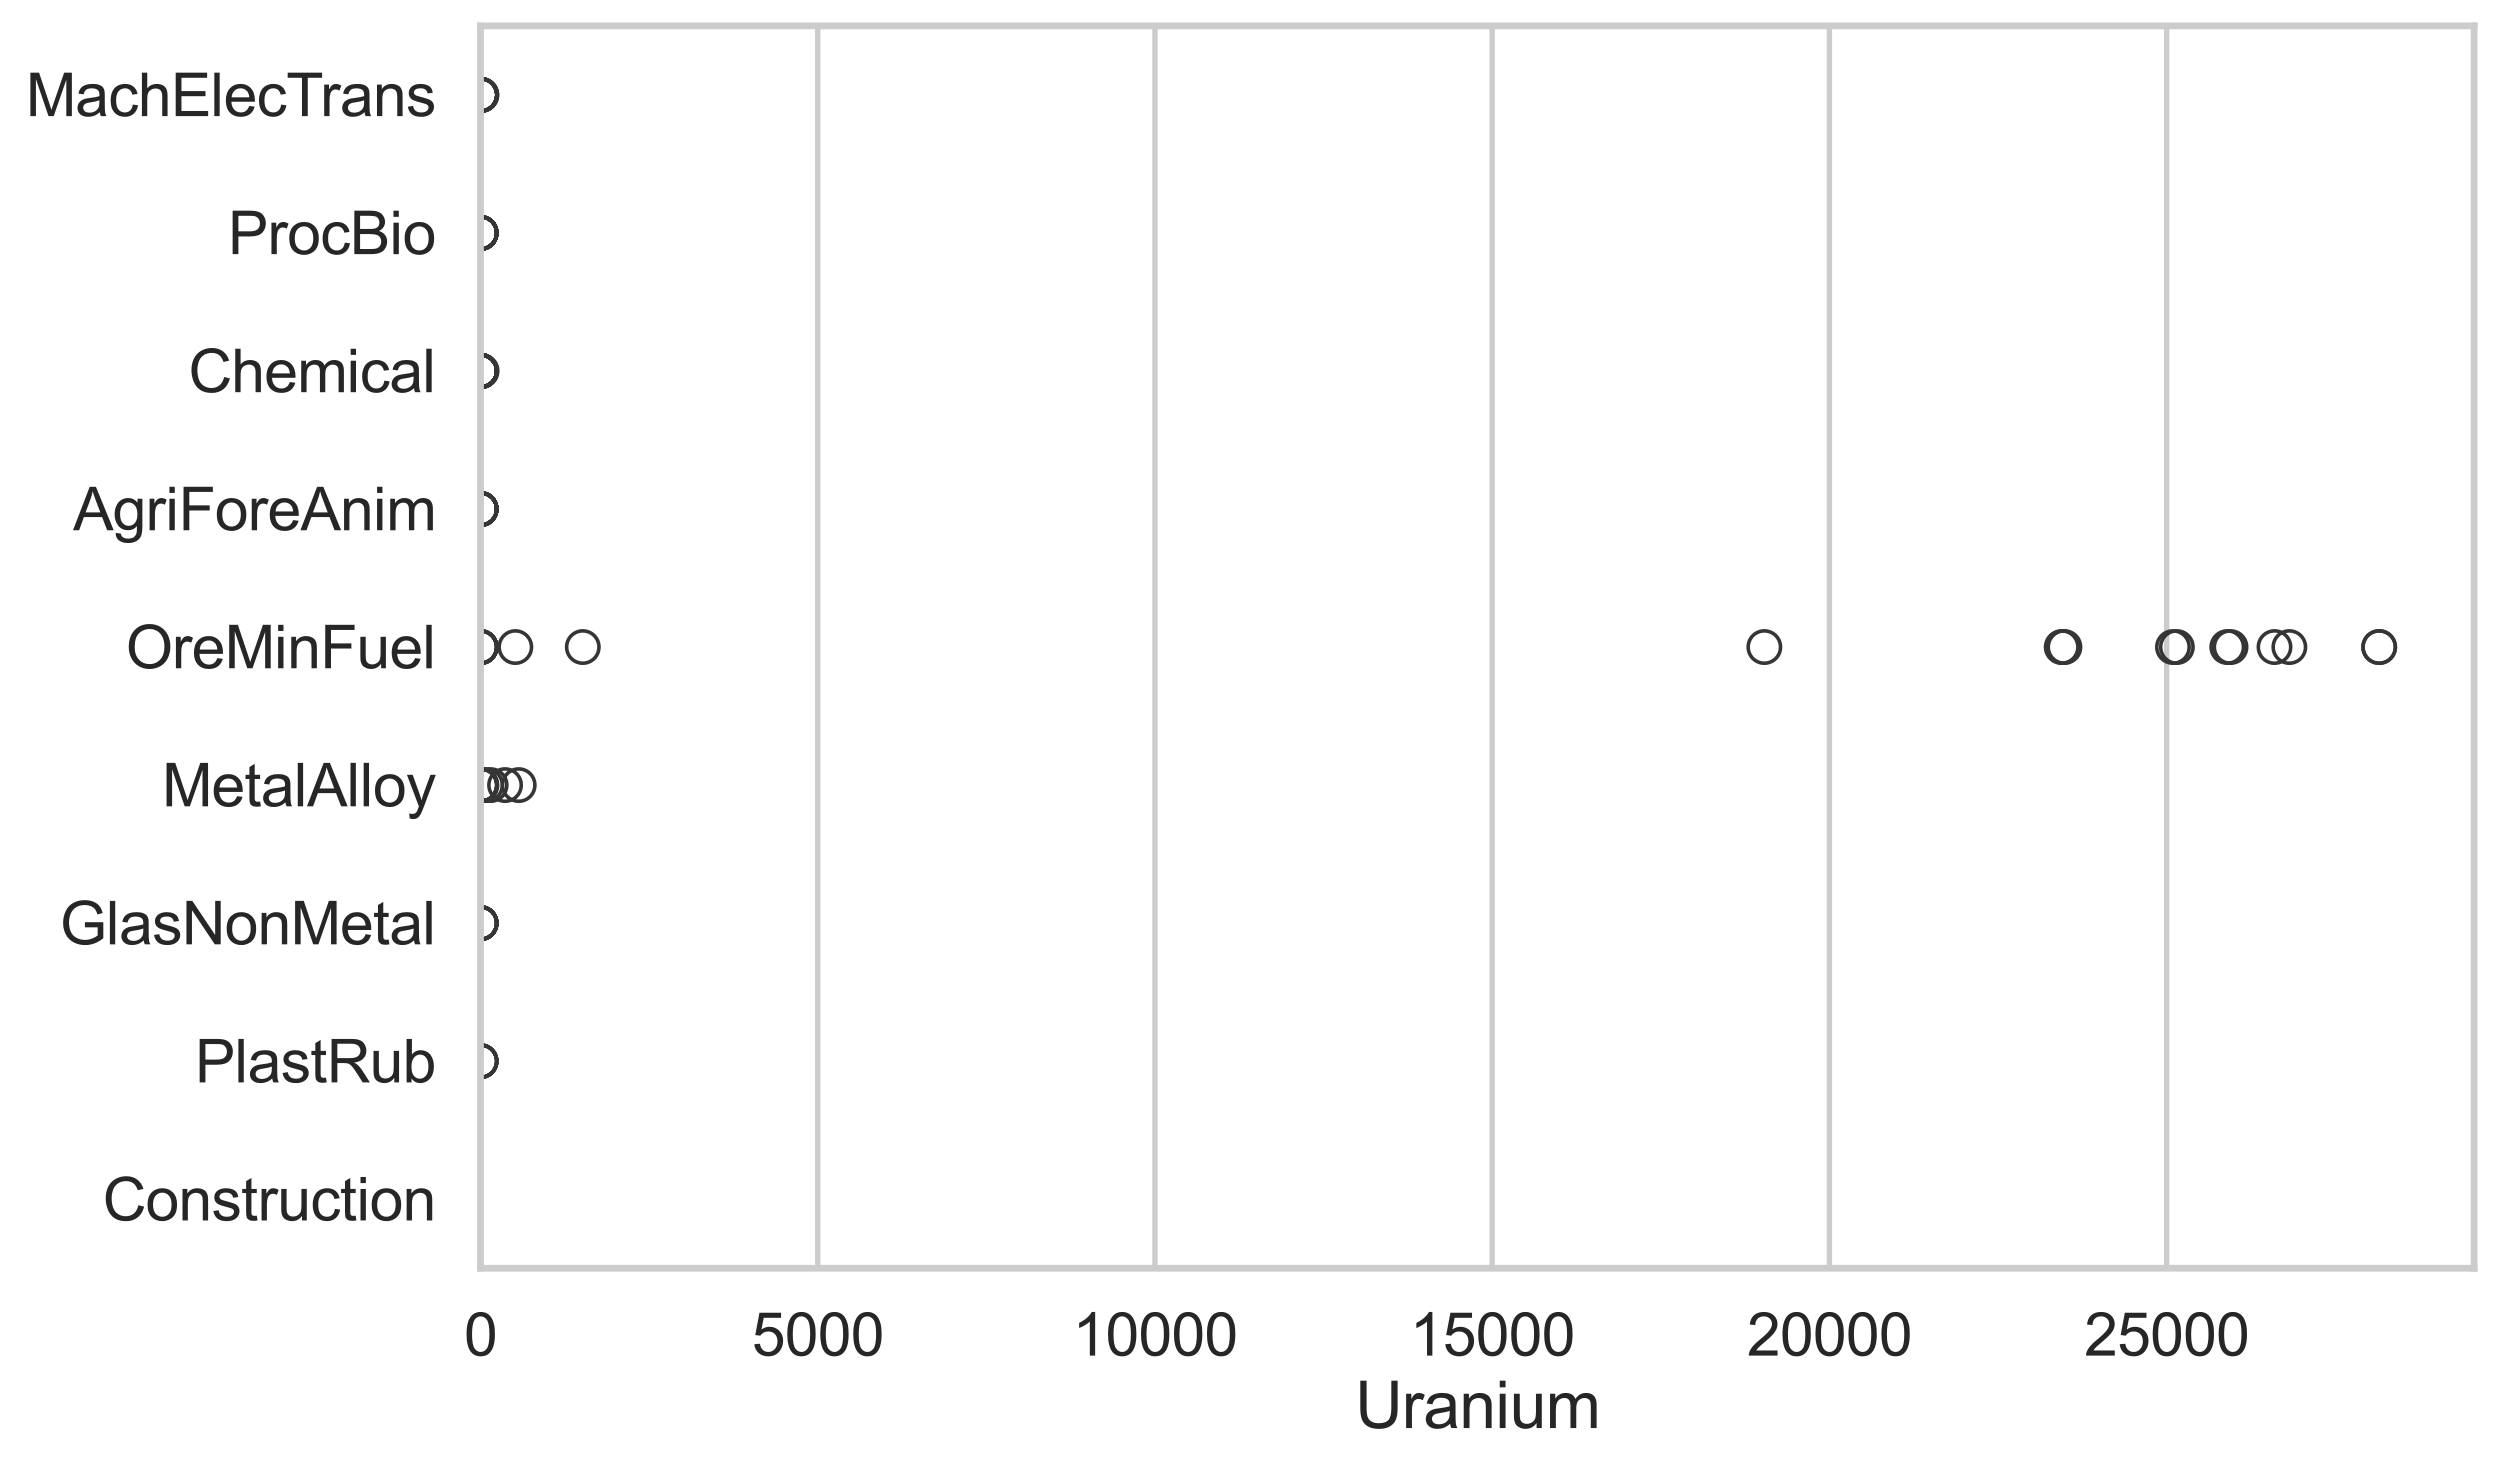 <?xml version="1.0" encoding="utf-8" standalone="no"?>
<!DOCTYPE svg PUBLIC "-//W3C//DTD SVG 1.1//EN"
  "http://www.w3.org/Graphics/SVG/1.1/DTD/svg11.dtd">
<svg xmlns:xlink="http://www.w3.org/1999/xlink" width="695.577pt" height="408.111pt" viewBox="0 0 695.577 408.111" xmlns="http://www.w3.org/2000/svg" version="1.1">
 <defs>
  <style type="text/css">*{stroke-linejoin: round; stroke-linecap: butt}</style>
 </defs>
 <g id="figure_1">
  <g id="patch_1">
   <path d="M 0 408.111 
L 695.577 408.111 
L 695.577 0 
L 0 0 
z
" style="fill: #ffffff"/>
  </g>
  <g id="axes_1">
   <g id="patch_2">
    <path d="M 133.697 352.86 
L 688.377 352.86 
L 688.377 7.2 
L 133.697 7.2 
z
" style="fill: #ffffff"/>
   </g>
   <g id="matplotlib.axis_1">
    <g id="xtick_1">
     <g id="line2d_1">
      <path d="M 133.697 352.86 
L 133.697 7.2 
" clip-path="url(#p42c10ea902)" style="fill: none; stroke: #cccccc; stroke-width: 1.5; stroke-linecap: round"/>
     </g>
     <g id="text_1">
      <!-- 0 -->
      <g style="fill: #262626" transform="translate(129.109 377.17) scale(0.165 -0.165)">
       <defs>
        <path id="ArialMT-30" d="M 266 2259 
Q 266 3072 433 3567 
Q 600 4063 929 4331 
Q 1259 4600 1759 4600 
Q 2128 4600 2406 4451 
Q 2684 4303 2865 4023 
Q 3047 3744 3150 3342 
Q 3253 2941 3253 2259 
Q 3253 1453 3087 958 
Q 2922 463 2592 192 
Q 2263 -78 1759 -78 
Q 1097 -78 719 397 
Q 266 969 266 2259 
z
M 844 2259 
Q 844 1131 1108 757 
Q 1372 384 1759 384 
Q 2147 384 2411 759 
Q 2675 1134 2675 2259 
Q 2675 3391 2411 3762 
Q 2147 4134 1753 4134 
Q 1366 4134 1134 3806 
Q 844 3388 844 2259 
z
" transform="scale(0.016)"/>
       </defs>
       <use xlink:href="#ArialMT-30"/>
      </g>
     </g>
    </g>
    <g id="xtick_2">
     <g id="line2d_2">
      <path d="M 227.523 352.86 
L 227.523 7.2 
" clip-path="url(#p42c10ea902)" style="fill: none; stroke: #cccccc; stroke-width: 1.5; stroke-linecap: round"/>
     </g>
     <g id="text_2">
      <!-- 5000 -->
      <g style="fill: #262626" transform="translate(209.172 377.17) scale(0.165 -0.165)">
       <defs>
        <path id="ArialMT-35" d="M 266 1200 
L 856 1250 
Q 922 819 1161 601 
Q 1400 384 1738 384 
Q 2144 384 2425 690 
Q 2706 997 2706 1503 
Q 2706 1984 2436 2262 
Q 2166 2541 1728 2541 
Q 1456 2541 1237 2417 
Q 1019 2294 894 2097 
L 366 2166 
L 809 4519 
L 3088 4519 
L 3088 3981 
L 1259 3981 
L 1013 2750 
Q 1425 3038 1878 3038 
Q 2478 3038 2890 2622 
Q 3303 2206 3303 1553 
Q 3303 931 2941 478 
Q 2500 -78 1738 -78 
Q 1113 -78 717 272 
Q 322 622 266 1200 
z
" transform="scale(0.016)"/>
       </defs>
       <use xlink:href="#ArialMT-35"/>
       <use xlink:href="#ArialMT-30" transform="translate(55.615 0)"/>
       <use xlink:href="#ArialMT-30" transform="translate(111.23 0)"/>
       <use xlink:href="#ArialMT-30" transform="translate(166.846 0)"/>
      </g>
     </g>
    </g>
    <g id="xtick_3">
     <g id="line2d_3">
      <path d="M 321.349 352.86 
L 321.349 7.2 
" clip-path="url(#p42c10ea902)" style="fill: none; stroke: #cccccc; stroke-width: 1.5; stroke-linecap: round"/>
     </g>
     <g id="text_3">
      <!-- 10000 -->
      <g style="fill: #262626" transform="translate(298.41 377.17) scale(0.165 -0.165)">
       <defs>
        <path id="ArialMT-31" d="M 2384 0 
L 1822 0 
L 1822 3584 
Q 1619 3391 1289 3197 
Q 959 3003 697 2906 
L 697 3450 
Q 1169 3672 1522 3987 
Q 1875 4303 2022 4600 
L 2384 4600 
L 2384 0 
z
" transform="scale(0.016)"/>
       </defs>
       <use xlink:href="#ArialMT-31"/>
       <use xlink:href="#ArialMT-30" transform="translate(55.615 0)"/>
       <use xlink:href="#ArialMT-30" transform="translate(111.23 0)"/>
       <use xlink:href="#ArialMT-30" transform="translate(166.846 0)"/>
       <use xlink:href="#ArialMT-30" transform="translate(222.461 0)"/>
      </g>
     </g>
    </g>
    <g id="xtick_4">
     <g id="line2d_4">
      <path d="M 415.174 352.86 
L 415.174 7.2 
" clip-path="url(#p42c10ea902)" style="fill: none; stroke: #cccccc; stroke-width: 1.5; stroke-linecap: round"/>
     </g>
     <g id="text_4">
      <!-- 15000 -->
      <g style="fill: #262626" transform="translate(392.236 377.17) scale(0.165 -0.165)">
       <use xlink:href="#ArialMT-31"/>
       <use xlink:href="#ArialMT-35" transform="translate(55.615 0)"/>
       <use xlink:href="#ArialMT-30" transform="translate(111.23 0)"/>
       <use xlink:href="#ArialMT-30" transform="translate(166.846 0)"/>
       <use xlink:href="#ArialMT-30" transform="translate(222.461 0)"/>
      </g>
     </g>
    </g>
    <g id="xtick_5">
     <g id="line2d_5">
      <path d="M 509 352.86 
L 509 7.2 
" clip-path="url(#p42c10ea902)" style="fill: none; stroke: #cccccc; stroke-width: 1.5; stroke-linecap: round"/>
     </g>
     <g id="text_5">
      <!-- 20000 -->
      <g style="fill: #262626" transform="translate(486.061 377.17) scale(0.165 -0.165)">
       <defs>
        <path id="ArialMT-32" d="M 3222 541 
L 3222 0 
L 194 0 
Q 188 203 259 391 
Q 375 700 629 1000 
Q 884 1300 1366 1694 
Q 2113 2306 2375 2664 
Q 2638 3022 2638 3341 
Q 2638 3675 2398 3904 
Q 2159 4134 1775 4134 
Q 1369 4134 1125 3890 
Q 881 3647 878 3216 
L 300 3275 
Q 359 3922 746 4261 
Q 1134 4600 1788 4600 
Q 2447 4600 2831 4234 
Q 3216 3869 3216 3328 
Q 3216 3053 3103 2787 
Q 2991 2522 2730 2228 
Q 2469 1934 1863 1422 
Q 1356 997 1212 845 
Q 1069 694 975 541 
L 3222 541 
z
" transform="scale(0.016)"/>
       </defs>
       <use xlink:href="#ArialMT-32"/>
       <use xlink:href="#ArialMT-30" transform="translate(55.615 0)"/>
       <use xlink:href="#ArialMT-30" transform="translate(111.23 0)"/>
       <use xlink:href="#ArialMT-30" transform="translate(166.846 0)"/>
       <use xlink:href="#ArialMT-30" transform="translate(222.461 0)"/>
      </g>
     </g>
    </g>
    <g id="xtick_6">
     <g id="line2d_6">
      <path d="M 602.826 352.86 
L 602.826 7.2 
" clip-path="url(#p42c10ea902)" style="fill: none; stroke: #cccccc; stroke-width: 1.5; stroke-linecap: round"/>
     </g>
     <g id="text_6">
      <!-- 25000 -->
      <g style="fill: #262626" transform="translate(579.887 377.17) scale(0.165 -0.165)">
       <use xlink:href="#ArialMT-32"/>
       <use xlink:href="#ArialMT-35" transform="translate(55.615 0)"/>
       <use xlink:href="#ArialMT-30" transform="translate(111.23 0)"/>
       <use xlink:href="#ArialMT-30" transform="translate(166.846 0)"/>
       <use xlink:href="#ArialMT-30" transform="translate(222.461 0)"/>
      </g>
     </g>
    </g>
    <g id="text_7">
     <!-- Uranium -->
     <g style="fill: #262626" transform="translate(377.03 397.334) scale(0.18 -0.18)">
      <defs>
       <path id="ArialMT-55" d="M 3500 4581 
L 4106 4581 
L 4106 1934 
Q 4106 1244 3950 837 
Q 3794 431 3386 176 
Q 2978 -78 2316 -78 
Q 1672 -78 1262 144 
Q 853 366 678 786 
Q 503 1206 503 1934 
L 503 4581 
L 1109 4581 
L 1109 1938 
Q 1109 1341 1220 1058 
Q 1331 775 1601 622 
Q 1872 469 2263 469 
Q 2931 469 3215 772 
Q 3500 1075 3500 1938 
L 3500 4581 
z
" transform="scale(0.016)"/>
       <path id="ArialMT-72" d="M 416 0 
L 416 3319 
L 922 3319 
L 922 2816 
Q 1116 3169 1280 3281 
Q 1444 3394 1641 3394 
Q 1925 3394 2219 3213 
L 2025 2691 
Q 1819 2813 1613 2813 
Q 1428 2813 1281 2702 
Q 1134 2591 1072 2394 
Q 978 2094 978 1738 
L 978 0 
L 416 0 
z
" transform="scale(0.016)"/>
       <path id="ArialMT-61" d="M 2588 409 
Q 2275 144 1986 34 
Q 1697 -75 1366 -75 
Q 819 -75 525 192 
Q 231 459 231 875 
Q 231 1119 342 1320 
Q 453 1522 633 1644 
Q 813 1766 1038 1828 
Q 1203 1872 1538 1913 
Q 2219 1994 2541 2106 
Q 2544 2222 2544 2253 
Q 2544 2597 2384 2738 
Q 2169 2928 1744 2928 
Q 1347 2928 1158 2789 
Q 969 2650 878 2297 
L 328 2372 
Q 403 2725 575 2942 
Q 747 3159 1072 3276 
Q 1397 3394 1825 3394 
Q 2250 3394 2515 3294 
Q 2781 3194 2906 3042 
Q 3031 2891 3081 2659 
Q 3109 2516 3109 2141 
L 3109 1391 
Q 3109 606 3145 398 
Q 3181 191 3288 0 
L 2700 0 
Q 2613 175 2588 409 
z
M 2541 1666 
Q 2234 1541 1622 1453 
Q 1275 1403 1131 1340 
Q 988 1278 909 1158 
Q 831 1038 831 891 
Q 831 666 1001 516 
Q 1172 366 1500 366 
Q 1825 366 2078 508 
Q 2331 650 2450 897 
Q 2541 1088 2541 1459 
L 2541 1666 
z
" transform="scale(0.016)"/>
       <path id="ArialMT-6e" d="M 422 0 
L 422 3319 
L 928 3319 
L 928 2847 
Q 1294 3394 1984 3394 
Q 2284 3394 2536 3286 
Q 2788 3178 2913 3003 
Q 3038 2828 3088 2588 
Q 3119 2431 3119 2041 
L 3119 0 
L 2556 0 
L 2556 2019 
Q 2556 2363 2490 2533 
Q 2425 2703 2258 2804 
Q 2091 2906 1866 2906 
Q 1506 2906 1245 2678 
Q 984 2450 984 1813 
L 984 0 
L 422 0 
z
" transform="scale(0.016)"/>
       <path id="ArialMT-69" d="M 425 3934 
L 425 4581 
L 988 4581 
L 988 3934 
L 425 3934 
z
M 425 0 
L 425 3319 
L 988 3319 
L 988 0 
L 425 0 
z
" transform="scale(0.016)"/>
       <path id="ArialMT-75" d="M 2597 0 
L 2597 488 
Q 2209 -75 1544 -75 
Q 1250 -75 995 37 
Q 741 150 617 320 
Q 494 491 444 738 
Q 409 903 409 1263 
L 409 3319 
L 972 3319 
L 972 1478 
Q 972 1038 1006 884 
Q 1059 663 1231 536 
Q 1403 409 1656 409 
Q 1909 409 2131 539 
Q 2353 669 2445 892 
Q 2538 1116 2538 1541 
L 2538 3319 
L 3100 3319 
L 3100 0 
L 2597 0 
z
" transform="scale(0.016)"/>
       <path id="ArialMT-6d" d="M 422 0 
L 422 3319 
L 925 3319 
L 925 2853 
Q 1081 3097 1340 3245 
Q 1600 3394 1931 3394 
Q 2300 3394 2536 3241 
Q 2772 3088 2869 2813 
Q 3263 3394 3894 3394 
Q 4388 3394 4653 3120 
Q 4919 2847 4919 2278 
L 4919 0 
L 4359 0 
L 4359 2091 
Q 4359 2428 4304 2576 
Q 4250 2725 4106 2815 
Q 3963 2906 3769 2906 
Q 3419 2906 3187 2673 
Q 2956 2441 2956 1928 
L 2956 0 
L 2394 0 
L 2394 2156 
Q 2394 2531 2256 2718 
Q 2119 2906 1806 2906 
Q 1569 2906 1367 2781 
Q 1166 2656 1075 2415 
Q 984 2175 984 1722 
L 984 0 
L 422 0 
z
" transform="scale(0.016)"/>
      </defs>
      <use xlink:href="#ArialMT-55"/>
      <use xlink:href="#ArialMT-72" transform="translate(72.217 0)"/>
      <use xlink:href="#ArialMT-61" transform="translate(105.518 0)"/>
      <use xlink:href="#ArialMT-6e" transform="translate(161.133 0)"/>
      <use xlink:href="#ArialMT-69" transform="translate(216.748 0)"/>
      <use xlink:href="#ArialMT-75" transform="translate(238.965 0)"/>
      <use xlink:href="#ArialMT-6d" transform="translate(294.58 0)"/>
     </g>
    </g>
   </g>
   <g id="matplotlib.axis_2">
    <g id="ytick_1">
     <g id="text_8">
      <!-- MachElecTrans -->
      <g style="fill: #262626" transform="translate(7.2 32.309) scale(0.165 -0.165)">
       <defs>
        <path id="ArialMT-4d" d="M 475 0 
L 475 4581 
L 1388 4581 
L 2472 1338 
Q 2622 884 2691 659 
Q 2769 909 2934 1394 
L 4031 4581 
L 4847 4581 
L 4847 0 
L 4263 0 
L 4263 3834 
L 2931 0 
L 2384 0 
L 1059 3900 
L 1059 0 
L 475 0 
z
" transform="scale(0.016)"/>
        <path id="ArialMT-63" d="M 2588 1216 
L 3141 1144 
Q 3050 572 2676 248 
Q 2303 -75 1759 -75 
Q 1078 -75 664 370 
Q 250 816 250 1647 
Q 250 2184 428 2587 
Q 606 2991 970 3192 
Q 1334 3394 1763 3394 
Q 2303 3394 2647 3120 
Q 2991 2847 3088 2344 
L 2541 2259 
Q 2463 2594 2264 2762 
Q 2066 2931 1784 2931 
Q 1359 2931 1093 2626 
Q 828 2322 828 1663 
Q 828 994 1084 691 
Q 1341 388 1753 388 
Q 2084 388 2306 591 
Q 2528 794 2588 1216 
z
" transform="scale(0.016)"/>
        <path id="ArialMT-68" d="M 422 0 
L 422 4581 
L 984 4581 
L 984 2938 
Q 1378 3394 1978 3394 
Q 2347 3394 2619 3248 
Q 2891 3103 3008 2847 
Q 3125 2591 3125 2103 
L 3125 0 
L 2563 0 
L 2563 2103 
Q 2563 2525 2380 2717 
Q 2197 2909 1863 2909 
Q 1613 2909 1392 2779 
Q 1172 2650 1078 2428 
Q 984 2206 984 1816 
L 984 0 
L 422 0 
z
" transform="scale(0.016)"/>
        <path id="ArialMT-45" d="M 506 0 
L 506 4581 
L 3819 4581 
L 3819 4041 
L 1113 4041 
L 1113 2638 
L 3647 2638 
L 3647 2100 
L 1113 2100 
L 1113 541 
L 3925 541 
L 3925 0 
L 506 0 
z
" transform="scale(0.016)"/>
        <path id="ArialMT-6c" d="M 409 0 
L 409 4581 
L 972 4581 
L 972 0 
L 409 0 
z
" transform="scale(0.016)"/>
        <path id="ArialMT-65" d="M 2694 1069 
L 3275 997 
Q 3138 488 2766 206 
Q 2394 -75 1816 -75 
Q 1088 -75 661 373 
Q 234 822 234 1631 
Q 234 2469 665 2931 
Q 1097 3394 1784 3394 
Q 2450 3394 2872 2941 
Q 3294 2488 3294 1666 
Q 3294 1616 3291 1516 
L 816 1516 
Q 847 969 1125 678 
Q 1403 388 1819 388 
Q 2128 388 2347 550 
Q 2566 713 2694 1069 
z
M 847 1978 
L 2700 1978 
Q 2663 2397 2488 2606 
Q 2219 2931 1791 2931 
Q 1403 2931 1139 2672 
Q 875 2413 847 1978 
z
" transform="scale(0.016)"/>
        <path id="ArialMT-54" d="M 1659 0 
L 1659 4041 
L 150 4041 
L 150 4581 
L 3781 4581 
L 3781 4041 
L 2266 4041 
L 2266 0 
L 1659 0 
z
" transform="scale(0.016)"/>
        <path id="ArialMT-73" d="M 197 991 
L 753 1078 
Q 800 744 1014 566 
Q 1228 388 1613 388 
Q 2000 388 2187 545 
Q 2375 703 2375 916 
Q 2375 1106 2209 1216 
Q 2094 1291 1634 1406 
Q 1016 1563 777 1677 
Q 538 1791 414 1992 
Q 291 2194 291 2438 
Q 291 2659 392 2848 
Q 494 3038 669 3163 
Q 800 3259 1026 3326 
Q 1253 3394 1513 3394 
Q 1903 3394 2198 3281 
Q 2494 3169 2634 2976 
Q 2775 2784 2828 2463 
L 2278 2388 
Q 2241 2644 2061 2787 
Q 1881 2931 1553 2931 
Q 1166 2931 1000 2803 
Q 834 2675 834 2503 
Q 834 2394 903 2306 
Q 972 2216 1119 2156 
Q 1203 2125 1616 2013 
Q 2213 1853 2448 1751 
Q 2684 1650 2818 1456 
Q 2953 1263 2953 975 
Q 2953 694 2789 445 
Q 2625 197 2315 61 
Q 2006 -75 1616 -75 
Q 969 -75 630 194 
Q 291 463 197 991 
z
" transform="scale(0.016)"/>
       </defs>
       <use xlink:href="#ArialMT-4d"/>
       <use xlink:href="#ArialMT-61" transform="translate(83.301 0)"/>
       <use xlink:href="#ArialMT-63" transform="translate(138.916 0)"/>
       <use xlink:href="#ArialMT-68" transform="translate(188.916 0)"/>
       <use xlink:href="#ArialMT-45" transform="translate(244.531 0)"/>
       <use xlink:href="#ArialMT-6c" transform="translate(311.23 0)"/>
       <use xlink:href="#ArialMT-65" transform="translate(333.447 0)"/>
       <use xlink:href="#ArialMT-63" transform="translate(389.062 0)"/>
       <use xlink:href="#ArialMT-54" transform="translate(439.062 0)"/>
       <use xlink:href="#ArialMT-72" transform="translate(496.396 0)"/>
       <use xlink:href="#ArialMT-61" transform="translate(529.697 0)"/>
       <use xlink:href="#ArialMT-6e" transform="translate(585.312 0)"/>
       <use xlink:href="#ArialMT-73" transform="translate(640.928 0)"/>
      </g>
     </g>
    </g>
    <g id="ytick_2">
     <g id="text_9">
      <!-- ProcBio -->
      <g style="fill: #262626" transform="translate(63.424 70.715) scale(0.165 -0.165)">
       <defs>
        <path id="ArialMT-50" d="M 494 0 
L 494 4581 
L 2222 4581 
Q 2678 4581 2919 4538 
Q 3256 4481 3484 4323 
Q 3713 4166 3852 3881 
Q 3991 3597 3991 3256 
Q 3991 2672 3619 2267 
Q 3247 1863 2275 1863 
L 1100 1863 
L 1100 0 
L 494 0 
z
M 1100 2403 
L 2284 2403 
Q 2872 2403 3119 2622 
Q 3366 2841 3366 3238 
Q 3366 3525 3220 3729 
Q 3075 3934 2838 4000 
Q 2684 4041 2272 4041 
L 1100 4041 
L 1100 2403 
z
" transform="scale(0.016)"/>
        <path id="ArialMT-6f" d="M 213 1659 
Q 213 2581 725 3025 
Q 1153 3394 1769 3394 
Q 2453 3394 2887 2945 
Q 3322 2497 3322 1706 
Q 3322 1066 3130 698 
Q 2938 331 2570 128 
Q 2203 -75 1769 -75 
Q 1072 -75 642 372 
Q 213 819 213 1659 
z
M 791 1659 
Q 791 1022 1069 705 
Q 1347 388 1769 388 
Q 2188 388 2466 706 
Q 2744 1025 2744 1678 
Q 2744 2294 2464 2611 
Q 2184 2928 1769 2928 
Q 1347 2928 1069 2612 
Q 791 2297 791 1659 
z
" transform="scale(0.016)"/>
        <path id="ArialMT-42" d="M 469 0 
L 469 4581 
L 2188 4581 
Q 2713 4581 3030 4442 
Q 3347 4303 3526 4014 
Q 3706 3725 3706 3409 
Q 3706 3116 3547 2856 
Q 3388 2597 3066 2438 
Q 3481 2316 3704 2022 
Q 3928 1728 3928 1328 
Q 3928 1006 3792 729 
Q 3656 453 3456 303 
Q 3256 153 2954 76 
Q 2653 0 2216 0 
L 469 0 
z
M 1075 2656 
L 2066 2656 
Q 2469 2656 2644 2709 
Q 2875 2778 2992 2937 
Q 3109 3097 3109 3338 
Q 3109 3566 3000 3739 
Q 2891 3913 2687 3977 
Q 2484 4041 1991 4041 
L 1075 4041 
L 1075 2656 
z
M 1075 541 
L 2216 541 
Q 2509 541 2628 563 
Q 2838 600 2978 687 
Q 3119 775 3209 942 
Q 3300 1109 3300 1328 
Q 3300 1584 3169 1773 
Q 3038 1963 2805 2039 
Q 2572 2116 2134 2116 
L 1075 2116 
L 1075 541 
z
" transform="scale(0.016)"/>
       </defs>
       <use xlink:href="#ArialMT-50"/>
       <use xlink:href="#ArialMT-72" transform="translate(66.699 0)"/>
       <use xlink:href="#ArialMT-6f" transform="translate(100 0)"/>
       <use xlink:href="#ArialMT-63" transform="translate(155.615 0)"/>
       <use xlink:href="#ArialMT-42" transform="translate(205.615 0)"/>
       <use xlink:href="#ArialMT-69" transform="translate(272.314 0)"/>
       <use xlink:href="#ArialMT-6f" transform="translate(294.531 0)"/>
      </g>
     </g>
    </g>
    <g id="ytick_3">
     <g id="text_10">
      <!-- Chemical -->
      <g style="fill: #262626" transform="translate(52.428 109.122) scale(0.165 -0.165)">
       <defs>
        <path id="ArialMT-43" d="M 3763 1606 
L 4369 1453 
Q 4178 706 3683 314 
Q 3188 -78 2472 -78 
Q 1731 -78 1267 223 
Q 803 525 561 1097 
Q 319 1669 319 2325 
Q 319 3041 592 3573 
Q 866 4106 1370 4382 
Q 1875 4659 2481 4659 
Q 3169 4659 3637 4309 
Q 4106 3959 4291 3325 
L 3694 3184 
Q 3534 3684 3231 3912 
Q 2928 4141 2469 4141 
Q 1941 4141 1586 3887 
Q 1231 3634 1087 3207 
Q 944 2781 944 2328 
Q 944 1744 1114 1308 
Q 1284 872 1643 656 
Q 2003 441 2422 441 
Q 2931 441 3284 734 
Q 3638 1028 3763 1606 
z
" transform="scale(0.016)"/>
       </defs>
       <use xlink:href="#ArialMT-43"/>
       <use xlink:href="#ArialMT-68" transform="translate(72.217 0)"/>
       <use xlink:href="#ArialMT-65" transform="translate(127.832 0)"/>
       <use xlink:href="#ArialMT-6d" transform="translate(183.447 0)"/>
       <use xlink:href="#ArialMT-69" transform="translate(266.748 0)"/>
       <use xlink:href="#ArialMT-63" transform="translate(288.965 0)"/>
       <use xlink:href="#ArialMT-61" transform="translate(338.965 0)"/>
       <use xlink:href="#ArialMT-6c" transform="translate(394.58 0)"/>
      </g>
     </g>
    </g>
    <g id="ytick_4">
     <g id="text_11">
      <!-- AgriForeAnim -->
      <g style="fill: #262626" transform="translate(20.341 147.529) scale(0.165 -0.165)">
       <defs>
        <path id="ArialMT-41" d="M -9 0 
L 1750 4581 
L 2403 4581 
L 4278 0 
L 3588 0 
L 3053 1388 
L 1138 1388 
L 634 0 
L -9 0 
z
M 1313 1881 
L 2866 1881 
L 2388 3150 
Q 2169 3728 2063 4100 
Q 1975 3659 1816 3225 
L 1313 1881 
z
" transform="scale(0.016)"/>
        <path id="ArialMT-67" d="M 319 -275 
L 866 -356 
Q 900 -609 1056 -725 
Q 1266 -881 1628 -881 
Q 2019 -881 2231 -725 
Q 2444 -569 2519 -288 
Q 2563 -116 2559 434 
Q 2191 0 1641 0 
Q 956 0 581 494 
Q 206 988 206 1678 
Q 206 2153 378 2554 
Q 550 2956 876 3175 
Q 1203 3394 1644 3394 
Q 2231 3394 2613 2919 
L 2613 3319 
L 3131 3319 
L 3131 450 
Q 3131 -325 2973 -648 
Q 2816 -972 2473 -1159 
Q 2131 -1347 1631 -1347 
Q 1038 -1347 672 -1080 
Q 306 -813 319 -275 
z
M 784 1719 
Q 784 1066 1043 766 
Q 1303 466 1694 466 
Q 2081 466 2343 764 
Q 2606 1063 2606 1700 
Q 2606 2309 2336 2618 
Q 2066 2928 1684 2928 
Q 1309 2928 1046 2623 
Q 784 2319 784 1719 
z
" transform="scale(0.016)"/>
        <path id="ArialMT-46" d="M 525 0 
L 525 4581 
L 3616 4581 
L 3616 4041 
L 1131 4041 
L 1131 2622 
L 3281 2622 
L 3281 2081 
L 1131 2081 
L 1131 0 
L 525 0 
z
" transform="scale(0.016)"/>
       </defs>
       <use xlink:href="#ArialMT-41"/>
       <use xlink:href="#ArialMT-67" transform="translate(66.699 0)"/>
       <use xlink:href="#ArialMT-72" transform="translate(122.314 0)"/>
       <use xlink:href="#ArialMT-69" transform="translate(155.615 0)"/>
       <use xlink:href="#ArialMT-46" transform="translate(177.832 0)"/>
       <use xlink:href="#ArialMT-6f" transform="translate(238.916 0)"/>
       <use xlink:href="#ArialMT-72" transform="translate(294.531 0)"/>
       <use xlink:href="#ArialMT-65" transform="translate(327.832 0)"/>
       <use xlink:href="#ArialMT-41" transform="translate(383.447 0)"/>
       <use xlink:href="#ArialMT-6e" transform="translate(450.146 0)"/>
       <use xlink:href="#ArialMT-69" transform="translate(505.762 0)"/>
       <use xlink:href="#ArialMT-6d" transform="translate(527.979 0)"/>
      </g>
     </g>
    </g>
    <g id="ytick_5">
     <g id="text_12">
      <!-- OreMinFuel -->
      <g style="fill: #262626" transform="translate(35.013 185.935) scale(0.165 -0.165)">
       <defs>
        <path id="ArialMT-4f" d="M 309 2231 
Q 309 3372 921 4017 
Q 1534 4663 2503 4663 
Q 3138 4663 3647 4359 
Q 4156 4056 4423 3514 
Q 4691 2972 4691 2284 
Q 4691 1588 4409 1038 
Q 4128 488 3612 205 
Q 3097 -78 2500 -78 
Q 1853 -78 1343 234 
Q 834 547 571 1087 
Q 309 1628 309 2231 
z
M 934 2222 
Q 934 1394 1379 917 
Q 1825 441 2497 441 
Q 3181 441 3623 922 
Q 4066 1403 4066 2288 
Q 4066 2847 3877 3264 
Q 3688 3681 3323 3911 
Q 2959 4141 2506 4141 
Q 1863 4141 1398 3698 
Q 934 3256 934 2222 
z
" transform="scale(0.016)"/>
       </defs>
       <use xlink:href="#ArialMT-4f"/>
       <use xlink:href="#ArialMT-72" transform="translate(77.783 0)"/>
       <use xlink:href="#ArialMT-65" transform="translate(111.084 0)"/>
       <use xlink:href="#ArialMT-4d" transform="translate(166.699 0)"/>
       <use xlink:href="#ArialMT-69" transform="translate(250 0)"/>
       <use xlink:href="#ArialMT-6e" transform="translate(272.217 0)"/>
       <use xlink:href="#ArialMT-46" transform="translate(327.832 0)"/>
       <use xlink:href="#ArialMT-75" transform="translate(388.916 0)"/>
       <use xlink:href="#ArialMT-65" transform="translate(444.531 0)"/>
       <use xlink:href="#ArialMT-6c" transform="translate(500.146 0)"/>
      </g>
     </g>
    </g>
    <g id="ytick_6">
     <g id="text_13">
      <!-- MetalAlloy -->
      <g style="fill: #262626" transform="translate(45.088 224.342) scale(0.165 -0.165)">
       <defs>
        <path id="ArialMT-74" d="M 1650 503 
L 1731 6 
Q 1494 -44 1306 -44 
Q 1000 -44 831 53 
Q 663 150 594 308 
Q 525 466 525 972 
L 525 2881 
L 113 2881 
L 113 3319 
L 525 3319 
L 525 4141 
L 1084 4478 
L 1084 3319 
L 1650 3319 
L 1650 2881 
L 1084 2881 
L 1084 941 
Q 1084 700 1114 631 
Q 1144 563 1211 522 
Q 1278 481 1403 481 
Q 1497 481 1650 503 
z
" transform="scale(0.016)"/>
        <path id="ArialMT-79" d="M 397 -1278 
L 334 -750 
Q 519 -800 656 -800 
Q 844 -800 956 -737 
Q 1069 -675 1141 -563 
Q 1194 -478 1313 -144 
Q 1328 -97 1363 -6 
L 103 3319 
L 709 3319 
L 1400 1397 
Q 1534 1031 1641 628 
Q 1738 1016 1872 1384 
L 2581 3319 
L 3144 3319 
L 1881 -56 
Q 1678 -603 1566 -809 
Q 1416 -1088 1222 -1217 
Q 1028 -1347 759 -1347 
Q 597 -1347 397 -1278 
z
" transform="scale(0.016)"/>
       </defs>
       <use xlink:href="#ArialMT-4d"/>
       <use xlink:href="#ArialMT-65" transform="translate(83.301 0)"/>
       <use xlink:href="#ArialMT-74" transform="translate(138.916 0)"/>
       <use xlink:href="#ArialMT-61" transform="translate(166.699 0)"/>
       <use xlink:href="#ArialMT-6c" transform="translate(222.314 0)"/>
       <use xlink:href="#ArialMT-41" transform="translate(244.531 0)"/>
       <use xlink:href="#ArialMT-6c" transform="translate(311.23 0)"/>
       <use xlink:href="#ArialMT-6c" transform="translate(333.447 0)"/>
       <use xlink:href="#ArialMT-6f" transform="translate(355.664 0)"/>
       <use xlink:href="#ArialMT-79" transform="translate(411.279 0)"/>
      </g>
     </g>
    </g>
    <g id="ytick_7">
     <g id="text_14">
      <!-- GlasNonMetal -->
      <g style="fill: #262626" transform="translate(16.659 262.749) scale(0.165 -0.165)">
       <defs>
        <path id="ArialMT-47" d="M 2638 1797 
L 2638 2334 
L 4578 2338 
L 4578 638 
Q 4131 281 3656 101 
Q 3181 -78 2681 -78 
Q 2006 -78 1454 211 
Q 903 500 622 1047 
Q 341 1594 341 2269 
Q 341 2938 620 3517 
Q 900 4097 1425 4378 
Q 1950 4659 2634 4659 
Q 3131 4659 3532 4498 
Q 3934 4338 4162 4050 
Q 4391 3763 4509 3300 
L 3963 3150 
Q 3859 3500 3706 3700 
Q 3553 3900 3268 4020 
Q 2984 4141 2638 4141 
Q 2222 4141 1919 4014 
Q 1616 3888 1430 3681 
Q 1244 3475 1141 3228 
Q 966 2803 966 2306 
Q 966 1694 1177 1281 
Q 1388 869 1791 669 
Q 2194 469 2647 469 
Q 3041 469 3416 620 
Q 3791 772 3984 944 
L 3984 1797 
L 2638 1797 
z
" transform="scale(0.016)"/>
        <path id="ArialMT-4e" d="M 488 0 
L 488 4581 
L 1109 4581 
L 3516 984 
L 3516 4581 
L 4097 4581 
L 4097 0 
L 3475 0 
L 1069 3600 
L 1069 0 
L 488 0 
z
" transform="scale(0.016)"/>
       </defs>
       <use xlink:href="#ArialMT-47"/>
       <use xlink:href="#ArialMT-6c" transform="translate(77.783 0)"/>
       <use xlink:href="#ArialMT-61" transform="translate(100 0)"/>
       <use xlink:href="#ArialMT-73" transform="translate(155.615 0)"/>
       <use xlink:href="#ArialMT-4e" transform="translate(205.615 0)"/>
       <use xlink:href="#ArialMT-6f" transform="translate(277.832 0)"/>
       <use xlink:href="#ArialMT-6e" transform="translate(333.447 0)"/>
       <use xlink:href="#ArialMT-4d" transform="translate(389.062 0)"/>
       <use xlink:href="#ArialMT-65" transform="translate(472.363 0)"/>
       <use xlink:href="#ArialMT-74" transform="translate(527.979 0)"/>
       <use xlink:href="#ArialMT-61" transform="translate(555.762 0)"/>
       <use xlink:href="#ArialMT-6c" transform="translate(611.377 0)"/>
      </g>
     </g>
    </g>
    <g id="ytick_8">
     <g id="text_15">
      <!-- PlastRub -->
      <g style="fill: #262626" transform="translate(54.248 301.155) scale(0.165 -0.165)">
       <defs>
        <path id="ArialMT-52" d="M 503 0 
L 503 4581 
L 2534 4581 
Q 3147 4581 3465 4457 
Q 3784 4334 3975 4021 
Q 4166 3709 4166 3331 
Q 4166 2844 3850 2509 
Q 3534 2175 2875 2084 
Q 3116 1969 3241 1856 
Q 3506 1613 3744 1247 
L 4541 0 
L 3778 0 
L 3172 953 
Q 2906 1366 2734 1584 
Q 2563 1803 2427 1890 
Q 2291 1978 2150 2013 
Q 2047 2034 1813 2034 
L 1109 2034 
L 1109 0 
L 503 0 
z
M 1109 2559 
L 2413 2559 
Q 2828 2559 3062 2645 
Q 3297 2731 3419 2920 
Q 3541 3109 3541 3331 
Q 3541 3656 3305 3865 
Q 3069 4075 2559 4075 
L 1109 4075 
L 1109 2559 
z
" transform="scale(0.016)"/>
        <path id="ArialMT-62" d="M 941 0 
L 419 0 
L 419 4581 
L 981 4581 
L 981 2947 
Q 1338 3394 1891 3394 
Q 2197 3394 2470 3270 
Q 2744 3147 2920 2923 
Q 3097 2700 3197 2384 
Q 3297 2069 3297 1709 
Q 3297 856 2875 390 
Q 2453 -75 1863 -75 
Q 1275 -75 941 416 
L 941 0 
z
M 934 1684 
Q 934 1088 1097 822 
Q 1363 388 1816 388 
Q 2184 388 2453 708 
Q 2722 1028 2722 1663 
Q 2722 2313 2464 2622 
Q 2206 2931 1841 2931 
Q 1472 2931 1203 2611 
Q 934 2291 934 1684 
z
" transform="scale(0.016)"/>
       </defs>
       <use xlink:href="#ArialMT-50"/>
       <use xlink:href="#ArialMT-6c" transform="translate(66.699 0)"/>
       <use xlink:href="#ArialMT-61" transform="translate(88.916 0)"/>
       <use xlink:href="#ArialMT-73" transform="translate(144.531 0)"/>
       <use xlink:href="#ArialMT-74" transform="translate(194.531 0)"/>
       <use xlink:href="#ArialMT-52" transform="translate(222.314 0)"/>
       <use xlink:href="#ArialMT-75" transform="translate(294.531 0)"/>
       <use xlink:href="#ArialMT-62" transform="translate(350.146 0)"/>
      </g>
     </g>
    </g>
    <g id="ytick_9">
     <g id="text_16">
      <!-- Construction -->
      <g style="fill: #262626" transform="translate(28.575 339.562) scale(0.165 -0.165)">
       <use xlink:href="#ArialMT-43"/>
       <use xlink:href="#ArialMT-6f" transform="translate(72.217 0)"/>
       <use xlink:href="#ArialMT-6e" transform="translate(127.832 0)"/>
       <use xlink:href="#ArialMT-73" transform="translate(183.447 0)"/>
       <use xlink:href="#ArialMT-74" transform="translate(233.447 0)"/>
       <use xlink:href="#ArialMT-72" transform="translate(261.23 0)"/>
       <use xlink:href="#ArialMT-75" transform="translate(294.531 0)"/>
       <use xlink:href="#ArialMT-63" transform="translate(350.146 0)"/>
       <use xlink:href="#ArialMT-74" transform="translate(400.146 0)"/>
       <use xlink:href="#ArialMT-69" transform="translate(427.93 0)"/>
       <use xlink:href="#ArialMT-6f" transform="translate(450.146 0)"/>
       <use xlink:href="#ArialMT-6e" transform="translate(505.762 0)"/>
      </g>
     </g>
    </g>
   </g>
   <g id="patch_3">
    <path d="M 133.698 11.041 
L 133.698 41.766 
L 133.704 41.766 
L 133.704 11.041 
L 133.698 11.041 
z
" clip-path="url(#p42c10ea902)" style="fill: #ca74db; stroke: #353535; stroke-linejoin: miter"/>
   </g>
   <g id="line2d_7">
    <path d="M 133.698 26.403 
L 133.697 26.403 
" clip-path="url(#p42c10ea902)" style="fill: none; stroke: #353535"/>
   </g>
   <g id="line2d_8">
    <path d="M 133.704 26.403 
L 133.714 26.403 
" clip-path="url(#p42c10ea902)" style="fill: none; stroke: #353535"/>
   </g>
   <g id="line2d_9">
    <path d="M 133.697 18.722 
L 133.697 34.085 
" clip-path="url(#p42c10ea902)" style="fill: none; stroke: #353535; stroke-linecap: round"/>
   </g>
   <g id="line2d_10">
    <path d="M 133.714 18.722 
L 133.714 34.085 
" clip-path="url(#p42c10ea902)" style="fill: none; stroke: #353535; stroke-linecap: round"/>
   </g>
   <g id="line2d_11">
    <defs>
     <path id="m62fc643142" d="M 0 4.5 
C 1.193 4.5 2.338 4.026 3.182 3.182 
C 4.026 2.338 4.5 1.193 4.5 0 
C 4.5 -1.193 4.026 -2.338 3.182 -3.182 
C 2.338 -4.026 1.193 -4.5 0 -4.5 
C -1.193 -4.5 -2.338 -4.026 -3.182 -3.182 
C -4.026 -2.338 -4.5 -1.193 -4.5 0 
C -4.5 1.193 -4.026 2.338 -3.182 3.182 
C -2.338 4.026 -1.193 4.5 0 4.5 
z
" style="stroke: #353535"/>
    </defs>
    <g clip-path="url(#p42c10ea902)">
     <use xlink:href="#m62fc643142" x="133.736" y="26.403" style="fill-opacity: 0; stroke: #353535"/>
     <use xlink:href="#m62fc643142" x="133.754" y="26.403" style="fill-opacity: 0; stroke: #353535"/>
     <use xlink:href="#m62fc643142" x="133.723" y="26.403" style="fill-opacity: 0; stroke: #353535"/>
     <use xlink:href="#m62fc643142" x="133.884" y="26.403" style="fill-opacity: 0; stroke: #353535"/>
     <use xlink:href="#m62fc643142" x="133.87" y="26.403" style="fill-opacity: 0; stroke: #353535"/>
     <use xlink:href="#m62fc643142" x="133.726" y="26.403" style="fill-opacity: 0; stroke: #353535"/>
     <use xlink:href="#m62fc643142" x="133.743" y="26.403" style="fill-opacity: 0; stroke: #353535"/>
     <use xlink:href="#m62fc643142" x="133.735" y="26.403" style="fill-opacity: 0; stroke: #353535"/>
     <use xlink:href="#m62fc643142" x="133.726" y="26.403" style="fill-opacity: 0; stroke: #353535"/>
     <use xlink:href="#m62fc643142" x="133.728" y="26.403" style="fill-opacity: 0; stroke: #353535"/>
     <use xlink:href="#m62fc643142" x="133.728" y="26.403" style="fill-opacity: 0; stroke: #353535"/>
     <use xlink:href="#m62fc643142" x="133.932" y="26.403" style="fill-opacity: 0; stroke: #353535"/>
     <use xlink:href="#m62fc643142" x="133.735" y="26.403" style="fill-opacity: 0; stroke: #353535"/>
     <use xlink:href="#m62fc643142" x="133.754" y="26.403" style="fill-opacity: 0; stroke: #353535"/>
     <use xlink:href="#m62fc643142" x="133.735" y="26.403" style="fill-opacity: 0; stroke: #353535"/>
     <use xlink:href="#m62fc643142" x="133.742" y="26.403" style="fill-opacity: 0; stroke: #353535"/>
     <use xlink:href="#m62fc643142" x="133.718" y="26.403" style="fill-opacity: 0; stroke: #353535"/>
     <use xlink:href="#m62fc643142" x="133.727" y="26.403" style="fill-opacity: 0; stroke: #353535"/>
    </g>
   </g>
   <g id="patch_4">
    <path d="M 133.697 49.447 
L 133.697 80.173 
L 133.697 80.173 
L 133.697 49.447 
L 133.697 49.447 
z
" clip-path="url(#p42c10ea902)" style="fill: #5ca236; stroke: #353535; stroke-linejoin: miter"/>
   </g>
   <g id="line2d_12">
    <path d="M 133.697 64.81 
L 133.697 64.81 
" clip-path="url(#p42c10ea902)" style="fill: none; stroke: #353535"/>
   </g>
   <g id="line2d_13">
    <path d="M 133.697 64.81 
L 133.697 64.81 
" clip-path="url(#p42c10ea902)" style="fill: none; stroke: #353535"/>
   </g>
   <g id="line2d_14">
    <path d="M 133.697 57.129 
L 133.697 72.491 
" clip-path="url(#p42c10ea902)" style="fill: none; stroke: #353535; stroke-linecap: round"/>
   </g>
   <g id="line2d_15">
    <path d="M 133.697 57.129 
L 133.697 72.491 
" clip-path="url(#p42c10ea902)" style="fill: none; stroke: #353535; stroke-linecap: round"/>
   </g>
   <g id="line2d_16">
    <g clip-path="url(#p42c10ea902)">
     <use xlink:href="#m62fc643142" x="133.698" y="64.81" style="fill-opacity: 0; stroke: #353535"/>
     <use xlink:href="#m62fc643142" x="133.697" y="64.81" style="fill-opacity: 0; stroke: #353535"/>
     <use xlink:href="#m62fc643142" x="133.703" y="64.81" style="fill-opacity: 0; stroke: #353535"/>
     <use xlink:href="#m62fc643142" x="133.697" y="64.81" style="fill-opacity: 0; stroke: #353535"/>
     <use xlink:href="#m62fc643142" x="133.697" y="64.81" style="fill-opacity: 0; stroke: #353535"/>
     <use xlink:href="#m62fc643142" x="133.697" y="64.81" style="fill-opacity: 0; stroke: #353535"/>
     <use xlink:href="#m62fc643142" x="133.698" y="64.81" style="fill-opacity: 0; stroke: #353535"/>
     <use xlink:href="#m62fc643142" x="133.7" y="64.81" style="fill-opacity: 0; stroke: #353535"/>
     <use xlink:href="#m62fc643142" x="133.698" y="64.81" style="fill-opacity: 0; stroke: #353535"/>
     <use xlink:href="#m62fc643142" x="133.699" y="64.81" style="fill-opacity: 0; stroke: #353535"/>
     <use xlink:href="#m62fc643142" x="133.698" y="64.81" style="fill-opacity: 0; stroke: #353535"/>
     <use xlink:href="#m62fc643142" x="133.697" y="64.81" style="fill-opacity: 0; stroke: #353535"/>
     <use xlink:href="#m62fc643142" x="133.697" y="64.81" style="fill-opacity: 0; stroke: #353535"/>
     <use xlink:href="#m62fc643142" x="133.698" y="64.81" style="fill-opacity: 0; stroke: #353535"/>
     <use xlink:href="#m62fc643142" x="133.697" y="64.81" style="fill-opacity: 0; stroke: #353535"/>
     <use xlink:href="#m62fc643142" x="133.697" y="64.81" style="fill-opacity: 0; stroke: #353535"/>
     <use xlink:href="#m62fc643142" x="133.697" y="64.81" style="fill-opacity: 0; stroke: #353535"/>
     <use xlink:href="#m62fc643142" x="133.697" y="64.81" style="fill-opacity: 0; stroke: #353535"/>
     <use xlink:href="#m62fc643142" x="133.701" y="64.81" style="fill-opacity: 0; stroke: #353535"/>
     <use xlink:href="#m62fc643142" x="133.697" y="64.81" style="fill-opacity: 0; stroke: #353535"/>
     <use xlink:href="#m62fc643142" x="133.698" y="64.81" style="fill-opacity: 0; stroke: #353535"/>
     <use xlink:href="#m62fc643142" x="133.698" y="64.81" style="fill-opacity: 0; stroke: #353535"/>
    </g>
   </g>
   <g id="patch_5">
    <path d="M 133.697 87.854 
L 133.697 118.579 
L 133.698 118.579 
L 133.698 87.854 
L 133.697 87.854 
z
" clip-path="url(#p42c10ea902)" style="fill: #68afd7; stroke: #353535; stroke-linejoin: miter"/>
   </g>
   <g id="line2d_17">
    <path d="M 133.697 103.217 
L 133.697 103.217 
" clip-path="url(#p42c10ea902)" style="fill: none; stroke: #353535"/>
   </g>
   <g id="line2d_18">
    <path d="M 133.698 103.217 
L 133.698 103.217 
" clip-path="url(#p42c10ea902)" style="fill: none; stroke: #353535"/>
   </g>
   <g id="line2d_19">
    <path d="M 133.697 95.535 
L 133.697 110.898 
" clip-path="url(#p42c10ea902)" style="fill: none; stroke: #353535; stroke-linecap: round"/>
   </g>
   <g id="line2d_20">
    <path d="M 133.698 95.535 
L 133.698 110.898 
" clip-path="url(#p42c10ea902)" style="fill: none; stroke: #353535; stroke-linecap: round"/>
   </g>
   <g id="line2d_21">
    <g clip-path="url(#p42c10ea902)">
     <use xlink:href="#m62fc643142" x="133.704" y="103.217" style="fill-opacity: 0; stroke: #353535"/>
     <use xlink:href="#m62fc643142" x="133.703" y="103.217" style="fill-opacity: 0; stroke: #353535"/>
     <use xlink:href="#m62fc643142" x="133.701" y="103.217" style="fill-opacity: 0; stroke: #353535"/>
     <use xlink:href="#m62fc643142" x="133.728" y="103.217" style="fill-opacity: 0; stroke: #353535"/>
     <use xlink:href="#m62fc643142" x="133.699" y="103.217" style="fill-opacity: 0; stroke: #353535"/>
     <use xlink:href="#m62fc643142" x="133.701" y="103.217" style="fill-opacity: 0; stroke: #353535"/>
     <use xlink:href="#m62fc643142" x="133.699" y="103.217" style="fill-opacity: 0; stroke: #353535"/>
     <use xlink:href="#m62fc643142" x="133.699" y="103.217" style="fill-opacity: 0; stroke: #353535"/>
     <use xlink:href="#m62fc643142" x="133.698" y="103.217" style="fill-opacity: 0; stroke: #353535"/>
     <use xlink:href="#m62fc643142" x="133.699" y="103.217" style="fill-opacity: 0; stroke: #353535"/>
     <use xlink:href="#m62fc643142" x="133.698" y="103.217" style="fill-opacity: 0; stroke: #353535"/>
     <use xlink:href="#m62fc643142" x="133.699" y="103.217" style="fill-opacity: 0; stroke: #353535"/>
     <use xlink:href="#m62fc643142" x="133.993" y="103.217" style="fill-opacity: 0; stroke: #353535"/>
     <use xlink:href="#m62fc643142" x="133.699" y="103.217" style="fill-opacity: 0; stroke: #353535"/>
     <use xlink:href="#m62fc643142" x="133.699" y="103.217" style="fill-opacity: 0; stroke: #353535"/>
     <use xlink:href="#m62fc643142" x="133.757" y="103.217" style="fill-opacity: 0; stroke: #353535"/>
     <use xlink:href="#m62fc643142" x="133.705" y="103.217" style="fill-opacity: 0; stroke: #353535"/>
     <use xlink:href="#m62fc643142" x="133.7" y="103.217" style="fill-opacity: 0; stroke: #353535"/>
     <use xlink:href="#m62fc643142" x="133.747" y="103.217" style="fill-opacity: 0; stroke: #353535"/>
     <use xlink:href="#m62fc643142" x="133.699" y="103.217" style="fill-opacity: 0; stroke: #353535"/>
     <use xlink:href="#m62fc643142" x="133.699" y="103.217" style="fill-opacity: 0; stroke: #353535"/>
     <use xlink:href="#m62fc643142" x="133.698" y="103.217" style="fill-opacity: 0; stroke: #353535"/>
     <use xlink:href="#m62fc643142" x="133.701" y="103.217" style="fill-opacity: 0; stroke: #353535"/>
     <use xlink:href="#m62fc643142" x="133.698" y="103.217" style="fill-opacity: 0; stroke: #353535"/>
     <use xlink:href="#m62fc643142" x="133.701" y="103.217" style="fill-opacity: 0; stroke: #353535"/>
     <use xlink:href="#m62fc643142" x="133.698" y="103.217" style="fill-opacity: 0; stroke: #353535"/>
     <use xlink:href="#m62fc643142" x="133.706" y="103.217" style="fill-opacity: 0; stroke: #353535"/>
     <use xlink:href="#m62fc643142" x="133.698" y="103.217" style="fill-opacity: 0; stroke: #353535"/>
     <use xlink:href="#m62fc643142" x="133.698" y="103.217" style="fill-opacity: 0; stroke: #353535"/>
     <use xlink:href="#m62fc643142" x="133.737" y="103.217" style="fill-opacity: 0; stroke: #353535"/>
     <use xlink:href="#m62fc643142" x="133.698" y="103.217" style="fill-opacity: 0; stroke: #353535"/>
     <use xlink:href="#m62fc643142" x="133.699" y="103.217" style="fill-opacity: 0; stroke: #353535"/>
     <use xlink:href="#m62fc643142" x="133.776" y="103.217" style="fill-opacity: 0; stroke: #353535"/>
     <use xlink:href="#m62fc643142" x="133.709" y="103.217" style="fill-opacity: 0; stroke: #353535"/>
     <use xlink:href="#m62fc643142" x="133.703" y="103.217" style="fill-opacity: 0; stroke: #353535"/>
     <use xlink:href="#m62fc643142" x="133.698" y="103.217" style="fill-opacity: 0; stroke: #353535"/>
     <use xlink:href="#m62fc643142" x="133.703" y="103.217" style="fill-opacity: 0; stroke: #353535"/>
     <use xlink:href="#m62fc643142" x="133.698" y="103.217" style="fill-opacity: 0; stroke: #353535"/>
     <use xlink:href="#m62fc643142" x="133.7" y="103.217" style="fill-opacity: 0; stroke: #353535"/>
     <use xlink:href="#m62fc643142" x="133.699" y="103.217" style="fill-opacity: 0; stroke: #353535"/>
     <use xlink:href="#m62fc643142" x="133.707" y="103.217" style="fill-opacity: 0; stroke: #353535"/>
     <use xlink:href="#m62fc643142" x="133.701" y="103.217" style="fill-opacity: 0; stroke: #353535"/>
     <use xlink:href="#m62fc643142" x="133.715" y="103.217" style="fill-opacity: 0; stroke: #353535"/>
     <use xlink:href="#m62fc643142" x="133.732" y="103.217" style="fill-opacity: 0; stroke: #353535"/>
     <use xlink:href="#m62fc643142" x="133.724" y="103.217" style="fill-opacity: 0; stroke: #353535"/>
     <use xlink:href="#m62fc643142" x="133.703" y="103.217" style="fill-opacity: 0; stroke: #353535"/>
     <use xlink:href="#m62fc643142" x="133.706" y="103.217" style="fill-opacity: 0; stroke: #353535"/>
     <use xlink:href="#m62fc643142" x="133.717" y="103.217" style="fill-opacity: 0; stroke: #353535"/>
     <use xlink:href="#m62fc643142" x="133.726" y="103.217" style="fill-opacity: 0; stroke: #353535"/>
     <use xlink:href="#m62fc643142" x="133.7" y="103.217" style="fill-opacity: 0; stroke: #353535"/>
     <use xlink:href="#m62fc643142" x="133.699" y="103.217" style="fill-opacity: 0; stroke: #353535"/>
     <use xlink:href="#m62fc643142" x="133.699" y="103.217" style="fill-opacity: 0; stroke: #353535"/>
     <use xlink:href="#m62fc643142" x="133.703" y="103.217" style="fill-opacity: 0; stroke: #353535"/>
     <use xlink:href="#m62fc643142" x="133.698" y="103.217" style="fill-opacity: 0; stroke: #353535"/>
     <use xlink:href="#m62fc643142" x="133.7" y="103.217" style="fill-opacity: 0; stroke: #353535"/>
     <use xlink:href="#m62fc643142" x="133.723" y="103.217" style="fill-opacity: 0; stroke: #353535"/>
     <use xlink:href="#m62fc643142" x="133.821" y="103.217" style="fill-opacity: 0; stroke: #353535"/>
     <use xlink:href="#m62fc643142" x="133.698" y="103.217" style="fill-opacity: 0; stroke: #353535"/>
     <use xlink:href="#m62fc643142" x="133.7" y="103.217" style="fill-opacity: 0; stroke: #353535"/>
     <use xlink:href="#m62fc643142" x="133.709" y="103.217" style="fill-opacity: 0; stroke: #353535"/>
     <use xlink:href="#m62fc643142" x="133.699" y="103.217" style="fill-opacity: 0; stroke: #353535"/>
     <use xlink:href="#m62fc643142" x="133.698" y="103.217" style="fill-opacity: 0; stroke: #353535"/>
     <use xlink:href="#m62fc643142" x="133.702" y="103.217" style="fill-opacity: 0; stroke: #353535"/>
     <use xlink:href="#m62fc643142" x="133.715" y="103.217" style="fill-opacity: 0; stroke: #353535"/>
     <use xlink:href="#m62fc643142" x="133.821" y="103.217" style="fill-opacity: 0; stroke: #353535"/>
     <use xlink:href="#m62fc643142" x="133.699" y="103.217" style="fill-opacity: 0; stroke: #353535"/>
    </g>
   </g>
   <g id="patch_6">
    <path d="M 133.697 126.261 
L 133.697 156.986 
L 133.697 156.986 
L 133.697 126.261 
L 133.697 126.261 
z
" clip-path="url(#p42c10ea902)" style="fill: #daac58; stroke: #353535; stroke-linejoin: miter"/>
   </g>
   <g id="line2d_22">
    <path d="M 133.697 141.623 
L 133.697 141.623 
" clip-path="url(#p42c10ea902)" style="fill: none; stroke: #353535"/>
   </g>
   <g id="line2d_23">
    <path d="M 133.697 141.623 
L 133.697 141.623 
" clip-path="url(#p42c10ea902)" style="fill: none; stroke: #353535"/>
   </g>
   <g id="line2d_24">
    <path d="M 133.697 133.942 
L 133.697 149.305 
" clip-path="url(#p42c10ea902)" style="fill: none; stroke: #353535; stroke-linecap: round"/>
   </g>
   <g id="line2d_25">
    <path d="M 133.697 133.942 
L 133.697 149.305 
" clip-path="url(#p42c10ea902)" style="fill: none; stroke: #353535; stroke-linecap: round"/>
   </g>
   <g id="line2d_26">
    <g clip-path="url(#p42c10ea902)">
     <use xlink:href="#m62fc643142" x="133.697" y="141.623" style="fill-opacity: 0; stroke: #353535"/>
     <use xlink:href="#m62fc643142" x="133.698" y="141.623" style="fill-opacity: 0; stroke: #353535"/>
     <use xlink:href="#m62fc643142" x="133.697" y="141.623" style="fill-opacity: 0; stroke: #353535"/>
     <use xlink:href="#m62fc643142" x="133.697" y="141.623" style="fill-opacity: 0; stroke: #353535"/>
     <use xlink:href="#m62fc643142" x="133.697" y="141.623" style="fill-opacity: 0; stroke: #353535"/>
     <use xlink:href="#m62fc643142" x="133.697" y="141.623" style="fill-opacity: 0; stroke: #353535"/>
     <use xlink:href="#m62fc643142" x="133.697" y="141.623" style="fill-opacity: 0; stroke: #353535"/>
     <use xlink:href="#m62fc643142" x="133.697" y="141.623" style="fill-opacity: 0; stroke: #353535"/>
     <use xlink:href="#m62fc643142" x="133.697" y="141.623" style="fill-opacity: 0; stroke: #353535"/>
     <use xlink:href="#m62fc643142" x="133.697" y="141.623" style="fill-opacity: 0; stroke: #353535"/>
     <use xlink:href="#m62fc643142" x="133.697" y="141.623" style="fill-opacity: 0; stroke: #353535"/>
     <use xlink:href="#m62fc643142" x="133.697" y="141.623" style="fill-opacity: 0; stroke: #353535"/>
     <use xlink:href="#m62fc643142" x="133.697" y="141.623" style="fill-opacity: 0; stroke: #353535"/>
     <use xlink:href="#m62fc643142" x="133.697" y="141.623" style="fill-opacity: 0; stroke: #353535"/>
     <use xlink:href="#m62fc643142" x="133.697" y="141.623" style="fill-opacity: 0; stroke: #353535"/>
     <use xlink:href="#m62fc643142" x="133.697" y="141.623" style="fill-opacity: 0; stroke: #353535"/>
     <use xlink:href="#m62fc643142" x="133.698" y="141.623" style="fill-opacity: 0; stroke: #353535"/>
     <use xlink:href="#m62fc643142" x="133.697" y="141.623" style="fill-opacity: 0; stroke: #353535"/>
     <use xlink:href="#m62fc643142" x="133.697" y="141.623" style="fill-opacity: 0; stroke: #353535"/>
     <use xlink:href="#m62fc643142" x="133.697" y="141.623" style="fill-opacity: 0; stroke: #353535"/>
     <use xlink:href="#m62fc643142" x="133.697" y="141.623" style="fill-opacity: 0; stroke: #353535"/>
     <use xlink:href="#m62fc643142" x="133.697" y="141.623" style="fill-opacity: 0; stroke: #353535"/>
    </g>
   </g>
   <g id="patch_7">
    <path d="M 133.697 164.667 
L 133.697 195.393 
L 133.697 195.393 
L 133.697 164.667 
L 133.697 164.667 
z
" clip-path="url(#p42c10ea902)" style="fill: #166c9c; stroke: #353535; stroke-linejoin: miter"/>
   </g>
   <g id="line2d_27">
    <path d="M 133.697 180.03 
L 133.697 180.03 
" clip-path="url(#p42c10ea902)" style="fill: none; stroke: #353535"/>
   </g>
   <g id="line2d_28">
    <path d="M 133.697 180.03 
L 133.697 180.03 
" clip-path="url(#p42c10ea902)" style="fill: none; stroke: #353535"/>
   </g>
   <g id="line2d_29">
    <path d="M 133.697 172.349 
L 133.697 187.711 
" clip-path="url(#p42c10ea902)" style="fill: none; stroke: #353535; stroke-linecap: round"/>
   </g>
   <g id="line2d_30">
    <path d="M 133.697 172.349 
L 133.697 187.711 
" clip-path="url(#p42c10ea902)" style="fill: none; stroke: #353535; stroke-linecap: round"/>
   </g>
   <g id="line2d_31">
    <g clip-path="url(#p42c10ea902)">
     <use xlink:href="#m62fc643142" x="133.697" y="180.03" style="fill-opacity: 0; stroke: #353535"/>
     <use xlink:href="#m62fc643142" x="143.383" y="180.03" style="fill-opacity: 0; stroke: #353535"/>
     <use xlink:href="#m62fc643142" x="133.697" y="180.03" style="fill-opacity: 0; stroke: #353535"/>
     <use xlink:href="#m62fc643142" x="604.59" y="180.03" style="fill-opacity: 0; stroke: #353535"/>
     <use xlink:href="#m62fc643142" x="632.84" y="180.03" style="fill-opacity: 0; stroke: #353535"/>
     <use xlink:href="#m62fc643142" x="661.964" y="180.03" style="fill-opacity: 0; stroke: #353535"/>
     <use xlink:href="#m62fc643142" x="133.697" y="180.03" style="fill-opacity: 0; stroke: #353535"/>
     <use xlink:href="#m62fc643142" x="661.964" y="180.03" style="fill-opacity: 0; stroke: #353535"/>
     <use xlink:href="#m62fc643142" x="133.697" y="180.03" style="fill-opacity: 0; stroke: #353535"/>
     <use xlink:href="#m62fc643142" x="133.697" y="180.03" style="fill-opacity: 0; stroke: #353535"/>
     <use xlink:href="#m62fc643142" x="133.706" y="180.03" style="fill-opacity: 0; stroke: #353535"/>
     <use xlink:href="#m62fc643142" x="573.92" y="180.03" style="fill-opacity: 0; stroke: #353535"/>
     <use xlink:href="#m62fc643142" x="605.67" y="180.03" style="fill-opacity: 0; stroke: #353535"/>
     <use xlink:href="#m62fc643142" x="133.697" y="180.03" style="fill-opacity: 0; stroke: #353535"/>
     <use xlink:href="#m62fc643142" x="133.698" y="180.03" style="fill-opacity: 0; stroke: #353535"/>
     <use xlink:href="#m62fc643142" x="490.896" y="180.03" style="fill-opacity: 0; stroke: #353535"/>
     <use xlink:href="#m62fc643142" x="133.697" y="180.03" style="fill-opacity: 0; stroke: #353535"/>
     <use xlink:href="#m62fc643142" x="573.63" y="180.03" style="fill-opacity: 0; stroke: #353535"/>
     <use xlink:href="#m62fc643142" x="133.697" y="180.03" style="fill-opacity: 0; stroke: #353535"/>
     <use xlink:href="#m62fc643142" x="619.703" y="180.03" style="fill-opacity: 0; stroke: #353535"/>
     <use xlink:href="#m62fc643142" x="162.152" y="180.03" style="fill-opacity: 0; stroke: #353535"/>
     <use xlink:href="#m62fc643142" x="574.39" y="180.03" style="fill-opacity: 0; stroke: #353535"/>
     <use xlink:href="#m62fc643142" x="620.601" y="180.03" style="fill-opacity: 0; stroke: #353535"/>
     <use xlink:href="#m62fc643142" x="636.967" y="180.03" style="fill-opacity: 0; stroke: #353535"/>
    </g>
   </g>
   <g id="patch_8">
    <path d="M 133.697 203.074 
L 133.697 233.799 
L 133.699 233.799 
L 133.699 203.074 
L 133.697 203.074 
z
" clip-path="url(#p42c10ea902)" style="fill: #ba611b; stroke: #353535; stroke-linejoin: miter"/>
   </g>
   <g id="line2d_32">
    <path d="M 133.697 218.437 
L 133.697 218.437 
" clip-path="url(#p42c10ea902)" style="fill: none; stroke: #353535"/>
   </g>
   <g id="line2d_33">
    <path d="M 133.699 218.437 
L 133.701 218.437 
" clip-path="url(#p42c10ea902)" style="fill: none; stroke: #353535"/>
   </g>
   <g id="line2d_34">
    <path d="M 133.697 210.755 
L 133.697 226.118 
" clip-path="url(#p42c10ea902)" style="fill: none; stroke: #353535; stroke-linecap: round"/>
   </g>
   <g id="line2d_35">
    <path d="M 133.701 210.755 
L 133.701 226.118 
" clip-path="url(#p42c10ea902)" style="fill: none; stroke: #353535; stroke-linecap: round"/>
   </g>
   <g id="line2d_36">
    <g clip-path="url(#p42c10ea902)">
     <use xlink:href="#m62fc643142" x="133.948" y="218.437" style="fill-opacity: 0; stroke: #353535"/>
     <use xlink:href="#m62fc643142" x="140.524" y="218.437" style="fill-opacity: 0; stroke: #353535"/>
     <use xlink:href="#m62fc643142" x="133.787" y="218.437" style="fill-opacity: 0; stroke: #353535"/>
     <use xlink:href="#m62fc643142" x="133.706" y="218.437" style="fill-opacity: 0; stroke: #353535"/>
     <use xlink:href="#m62fc643142" x="136.513" y="218.437" style="fill-opacity: 0; stroke: #353535"/>
     <use xlink:href="#m62fc643142" x="135.255" y="218.437" style="fill-opacity: 0; stroke: #353535"/>
     <use xlink:href="#m62fc643142" x="133.756" y="218.437" style="fill-opacity: 0; stroke: #353535"/>
     <use xlink:href="#m62fc643142" x="133.712" y="218.437" style="fill-opacity: 0; stroke: #353535"/>
     <use xlink:href="#m62fc643142" x="144.322" y="218.437" style="fill-opacity: 0; stroke: #353535"/>
     <use xlink:href="#m62fc643142" x="133.711" y="218.437" style="fill-opacity: 0; stroke: #353535"/>
     <use xlink:href="#m62fc643142" x="133.715" y="218.437" style="fill-opacity: 0; stroke: #353535"/>
     <use xlink:href="#m62fc643142" x="133.809" y="218.437" style="fill-opacity: 0; stroke: #353535"/>
    </g>
   </g>
   <g id="patch_9">
    <path d="M 133.697 241.481 
L 133.697 272.206 
L 133.697 272.206 
L 133.697 241.481 
L 133.697 241.481 
z
" clip-path="url(#p42c10ea902)" style="fill: #e33eb2; stroke: #353535; stroke-linejoin: miter"/>
   </g>
   <g id="line2d_37">
    <path d="M 133.697 256.843 
L 133.697 256.843 
" clip-path="url(#p42c10ea902)" style="fill: none; stroke: #353535"/>
   </g>
   <g id="line2d_38">
    <path d="M 133.697 256.843 
L 133.697 256.843 
" clip-path="url(#p42c10ea902)" style="fill: none; stroke: #353535"/>
   </g>
   <g id="line2d_39">
    <path d="M 133.697 249.162 
L 133.697 264.525 
" clip-path="url(#p42c10ea902)" style="fill: none; stroke: #353535; stroke-linecap: round"/>
   </g>
   <g id="line2d_40">
    <path d="M 133.697 249.162 
L 133.697 264.525 
" clip-path="url(#p42c10ea902)" style="fill: none; stroke: #353535; stroke-linecap: round"/>
   </g>
   <g id="line2d_41">
    <g clip-path="url(#p42c10ea902)">
     <use xlink:href="#m62fc643142" x="133.697" y="256.843" style="fill-opacity: 0; stroke: #353535"/>
     <use xlink:href="#m62fc643142" x="133.697" y="256.843" style="fill-opacity: 0; stroke: #353535"/>
     <use xlink:href="#m62fc643142" x="133.697" y="256.843" style="fill-opacity: 0; stroke: #353535"/>
     <use xlink:href="#m62fc643142" x="133.697" y="256.843" style="fill-opacity: 0; stroke: #353535"/>
     <use xlink:href="#m62fc643142" x="133.697" y="256.843" style="fill-opacity: 0; stroke: #353535"/>
     <use xlink:href="#m62fc643142" x="133.697" y="256.843" style="fill-opacity: 0; stroke: #353535"/>
     <use xlink:href="#m62fc643142" x="133.697" y="256.843" style="fill-opacity: 0; stroke: #353535"/>
     <use xlink:href="#m62fc643142" x="133.697" y="256.843" style="fill-opacity: 0; stroke: #353535"/>
     <use xlink:href="#m62fc643142" x="133.698" y="256.843" style="fill-opacity: 0; stroke: #353535"/>
     <use xlink:href="#m62fc643142" x="133.698" y="256.843" style="fill-opacity: 0; stroke: #353535"/>
     <use xlink:href="#m62fc643142" x="133.697" y="256.843" style="fill-opacity: 0; stroke: #353535"/>
     <use xlink:href="#m62fc643142" x="133.698" y="256.843" style="fill-opacity: 0; stroke: #353535"/>
     <use xlink:href="#m62fc643142" x="133.697" y="256.843" style="fill-opacity: 0; stroke: #353535"/>
    </g>
   </g>
   <g id="patch_10">
    <path d="M 133.697 279.887 
L 133.697 310.613 
L 133.697 310.613 
L 133.697 279.887 
L 133.697 279.887 
z
" clip-path="url(#p42c10ea902)" style="fill: #38be4e; stroke: #353535; stroke-linejoin: miter"/>
   </g>
   <g id="line2d_42">
    <path d="M 133.697 295.25 
L 133.697 295.25 
" clip-path="url(#p42c10ea902)" style="fill: none; stroke: #353535"/>
   </g>
   <g id="line2d_43">
    <path d="M 133.697 295.25 
L 133.698 295.25 
" clip-path="url(#p42c10ea902)" style="fill: none; stroke: #353535"/>
   </g>
   <g id="line2d_44">
    <path d="M 133.697 287.569 
L 133.697 302.931 
" clip-path="url(#p42c10ea902)" style="fill: none; stroke: #353535; stroke-linecap: round"/>
   </g>
   <g id="line2d_45">
    <path d="M 133.698 287.569 
L 133.698 302.931 
" clip-path="url(#p42c10ea902)" style="fill: none; stroke: #353535; stroke-linecap: round"/>
   </g>
   <g id="line2d_46">
    <g clip-path="url(#p42c10ea902)">
     <use xlink:href="#m62fc643142" x="133.698" y="295.25" style="fill-opacity: 0; stroke: #353535"/>
     <use xlink:href="#m62fc643142" x="133.698" y="295.25" style="fill-opacity: 0; stroke: #353535"/>
     <use xlink:href="#m62fc643142" x="133.699" y="295.25" style="fill-opacity: 0; stroke: #353535"/>
     <use xlink:href="#m62fc643142" x="133.699" y="295.25" style="fill-opacity: 0; stroke: #353535"/>
     <use xlink:href="#m62fc643142" x="133.698" y="295.25" style="fill-opacity: 0; stroke: #353535"/>
     <use xlink:href="#m62fc643142" x="133.698" y="295.25" style="fill-opacity: 0; stroke: #353535"/>
    </g>
   </g>
   <g id="patch_11">
    <path d="M 133.697 318.294 
L 133.697 349.019 
L 133.697 349.019 
L 133.697 318.294 
L 133.697 318.294 
z
" clip-path="url(#p42c10ea902)" style="fill: #999999; stroke: #353535; stroke-linejoin: miter"/>
   </g>
   <g id="line2d_47">
    <path d="M 133.697 333.657 
L 133.697 333.657 
" clip-path="url(#p42c10ea902)" style="fill: none; stroke: #353535"/>
   </g>
   <g id="line2d_48">
    <path d="M 133.697 333.657 
L 133.697 333.657 
" clip-path="url(#p42c10ea902)" style="fill: none; stroke: #353535"/>
   </g>
   <g id="line2d_49">
    <path d="M 133.697 325.975 
L 133.697 341.338 
" clip-path="url(#p42c10ea902)" style="fill: none; stroke: #353535; stroke-linecap: round"/>
   </g>
   <g id="line2d_50">
    <path d="M 133.697 325.975 
L 133.697 341.338 
" clip-path="url(#p42c10ea902)" style="fill: none; stroke: #353535; stroke-linecap: round"/>
   </g>
   <g id="line2d_51"/>
   <g id="line2d_52">
    <path d="M 133.7 11.041 
L 133.7 41.766 
" clip-path="url(#p42c10ea902)" style="fill: none; stroke: #353535"/>
   </g>
   <g id="line2d_53">
    <path d="M 133.697 49.447 
L 133.697 80.173 
" clip-path="url(#p42c10ea902)" style="fill: none; stroke: #353535"/>
   </g>
   <g id="line2d_54">
    <path d="M 133.697 87.854 
L 133.697 118.579 
" clip-path="url(#p42c10ea902)" style="fill: none; stroke: #353535"/>
   </g>
   <g id="line2d_55">
    <path d="M 133.697 126.261 
L 133.697 156.986 
" clip-path="url(#p42c10ea902)" style="fill: none; stroke: #353535"/>
   </g>
   <g id="line2d_56">
    <path d="M 133.697 164.667 
L 133.697 195.393 
" clip-path="url(#p42c10ea902)" style="fill: none; stroke: #353535"/>
   </g>
   <g id="line2d_57">
    <path d="M 133.698 203.074 
L 133.698 233.799 
" clip-path="url(#p42c10ea902)" style="fill: none; stroke: #353535"/>
   </g>
   <g id="line2d_58">
    <path d="M 133.697 241.481 
L 133.697 272.206 
" clip-path="url(#p42c10ea902)" style="fill: none; stroke: #353535"/>
   </g>
   <g id="line2d_59">
    <path d="M 133.697 279.887 
L 133.697 310.613 
" clip-path="url(#p42c10ea902)" style="fill: none; stroke: #353535"/>
   </g>
   <g id="line2d_60">
    <path d="M 133.697 318.294 
L 133.697 349.019 
" clip-path="url(#p42c10ea902)" style="fill: none; stroke: #353535"/>
   </g>
   <g id="patch_12">
    <path d="M 133.697 352.86 
L 133.697 7.2 
" style="fill: none; stroke: #cccccc; stroke-width: 1.875; stroke-linejoin: miter; stroke-linecap: square"/>
   </g>
   <g id="patch_13">
    <path d="M 688.377 352.86 
L 688.377 7.2 
" style="fill: none; stroke: #cccccc; stroke-width: 1.875; stroke-linejoin: miter; stroke-linecap: square"/>
   </g>
   <g id="patch_14">
    <path d="M 133.697 352.86 
L 688.377 352.86 
" style="fill: none; stroke: #cccccc; stroke-width: 1.875; stroke-linejoin: miter; stroke-linecap: square"/>
   </g>
   <g id="patch_15">
    <path d="M 133.697 7.2 
L 688.377 7.2 
" style="fill: none; stroke: #cccccc; stroke-width: 1.875; stroke-linejoin: miter; stroke-linecap: square"/>
   </g>
  </g>
 </g>
 <defs>
  <clipPath id="p42c10ea902">
   <rect x="133.697" y="7.2" width="554.68" height="345.66"/>
  </clipPath>
 </defs>
</svg>
